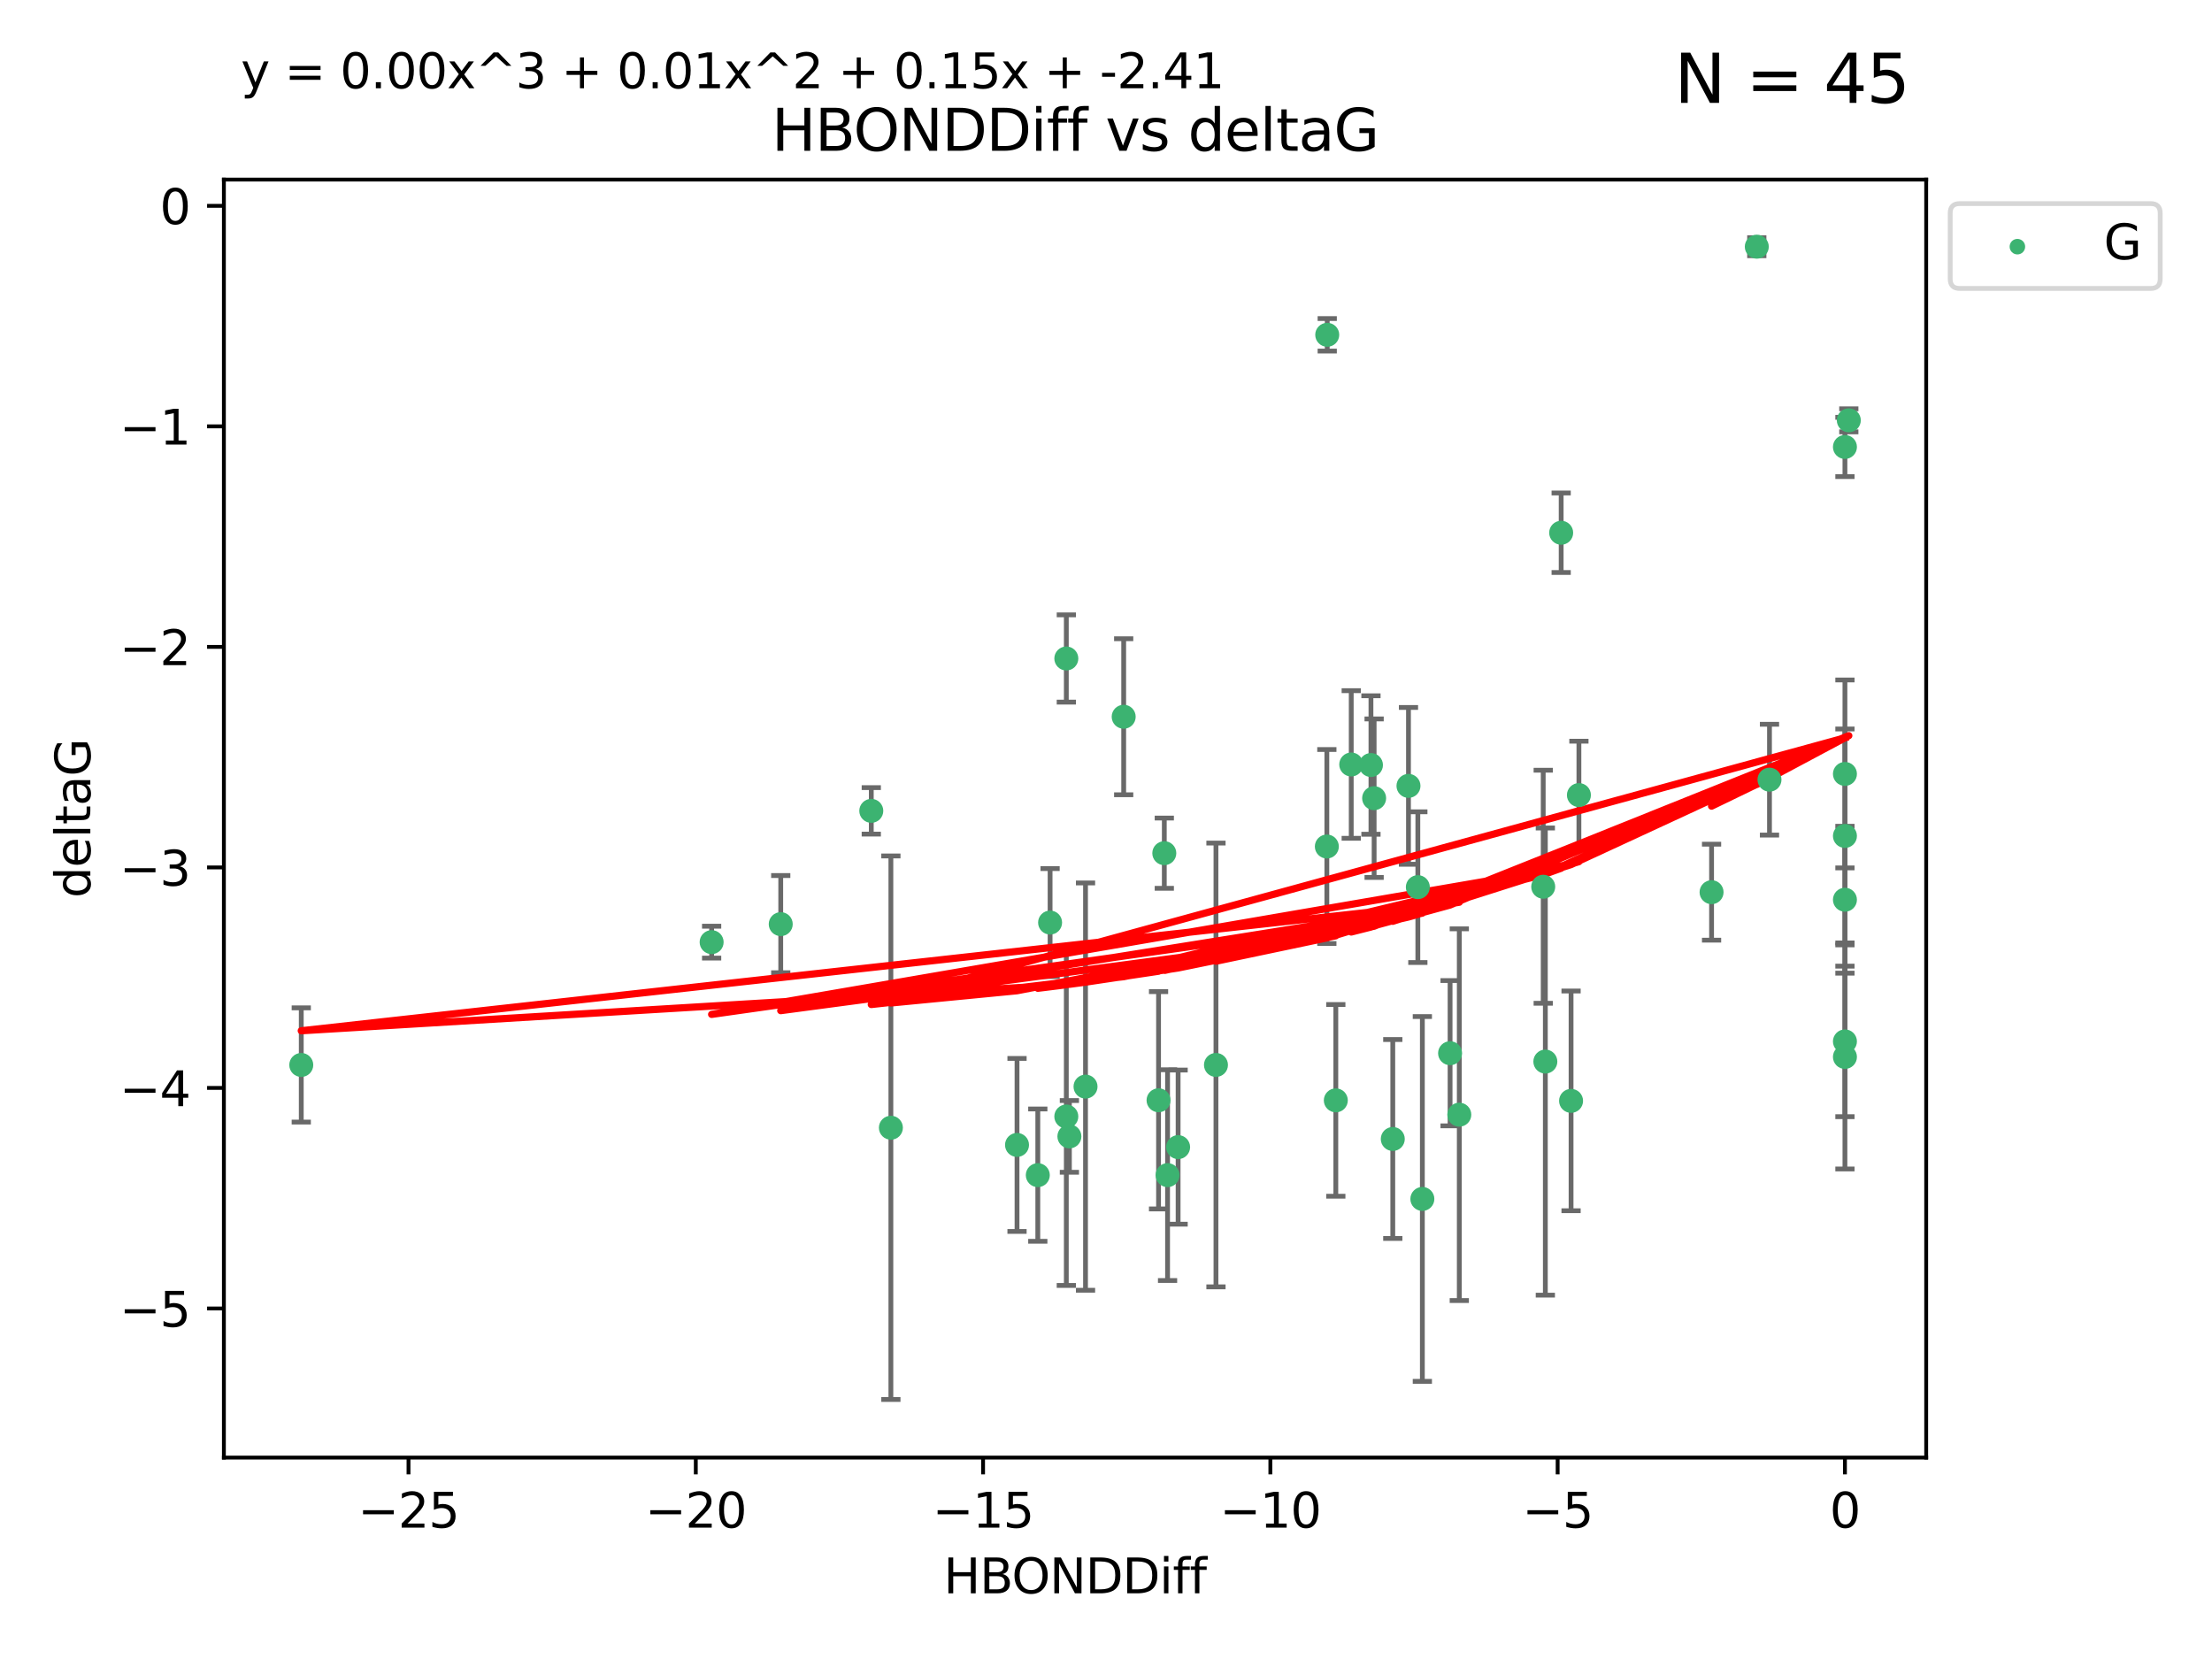 <?xml version="1.0" encoding="utf-8" standalone="no"?>
<!DOCTYPE svg PUBLIC "-//W3C//DTD SVG 1.1//EN"
  "http://www.w3.org/Graphics/SVG/1.1/DTD/svg11.dtd">
<svg xmlns:xlink="http://www.w3.org/1999/xlink" width="460.8pt" height="345.6pt" viewBox="0 0 460.8 345.6" xmlns="http://www.w3.org/2000/svg" version="1.1">
 <defs>
  <style type="text/css">*{stroke-linejoin: round; stroke-linecap: butt}</style>
 </defs>
 <g id="figure_1">
  <g id="patch_1">
   <path d="M 0 345.6 
L 460.8 345.6 
L 460.8 0 
L 0 0 
z
" style="fill: #ffffff"/>
  </g>
  <g id="axes_1">
   <g id="patch_2">
    <path d="M 46.64 303.64 
L 401.26 303.64 
L 401.26 37.411 
L 46.64 37.411 
z
" style="fill: #ffffff"/>
   </g>
   <g id="PathCollection_1">
    <defs>
     <path id="m7df291cf09" d="M 0 1.118 
C 0.297 1.118 0.581 1 0.791 0.791 
C 1 0.581 1.118 0.297 1.118 0 
C 1.118 -0.297 1 -0.581 0.791 -0.791 
C 0.581 -1 0.297 -1.118 0 -1.118 
C -0.297 -1.118 -0.581 -1 -0.791 -0.791 
C -1 -0.581 -1.118 -0.297 -1.118 0 
C -1.118 0.297 -1 0.581 -0.791 0.791 
C -0.581 1 -0.297 1.118 0 1.118 
z
" style="stroke: #3cb371"/>
    </defs>
    <g clip-path="url(#p5f77989c1a)">
     <use xlink:href="#m7df291cf09" x="243.225" y="244.801" style="fill: #3cb371; stroke: #3cb371"/>
     <use xlink:href="#m7df291cf09" x="296.302" y="249.76" style="fill: #3cb371; stroke: #3cb371"/>
     <use xlink:href="#m7df291cf09" x="211.864" y="238.51" style="fill: #3cb371; stroke: #3cb371"/>
     <use xlink:href="#m7df291cf09" x="185.588" y="234.926" style="fill: #3cb371; stroke: #3cb371"/>
     <use xlink:href="#m7df291cf09" x="241.348" y="229.207" style="fill: #3cb371; stroke: #3cb371"/>
     <use xlink:href="#m7df291cf09" x="226.135" y="226.36" style="fill: #3cb371; stroke: #3cb371"/>
     <use xlink:href="#m7df291cf09" x="222.774" y="236.736" style="fill: #3cb371; stroke: #3cb371"/>
     <use xlink:href="#m7df291cf09" x="245.422" y="238.966" style="fill: #3cb371; stroke: #3cb371"/>
     <use xlink:href="#m7df291cf09" x="278.275" y="229.226" style="fill: #3cb371; stroke: #3cb371"/>
     <use xlink:href="#m7df291cf09" x="216.193" y="244.803" style="fill: #3cb371; stroke: #3cb371"/>
     <use xlink:href="#m7df291cf09" x="218.753" y="192.187" style="fill: #3cb371; stroke: #3cb371"/>
     <use xlink:href="#m7df291cf09" x="222.132" y="232.587" style="fill: #3cb371; stroke: #3cb371"/>
     <use xlink:href="#m7df291cf09" x="276.487" y="69.746" style="fill: #3cb371; stroke: #3cb371"/>
     <use xlink:href="#m7df291cf09" x="162.642" y="192.513" style="fill: #3cb371; stroke: #3cb371"/>
     <use xlink:href="#m7df291cf09" x="303.998" y="232.207" style="fill: #3cb371; stroke: #3cb371"/>
     <use xlink:href="#m7df291cf09" x="62.759" y="221.85" style="fill: #3cb371; stroke: #3cb371"/>
     <use xlink:href="#m7df291cf09" x="222.134" y="137.174" style="fill: #3cb371; stroke: #3cb371"/>
     <use xlink:href="#m7df291cf09" x="328.917" y="165.628" style="fill: #3cb371; stroke: #3cb371"/>
     <use xlink:href="#m7df291cf09" x="276.406" y="176.344" style="fill: #3cb371; stroke: #3cb371"/>
     <use xlink:href="#m7df291cf09" x="253.308" y="221.848" style="fill: #3cb371; stroke: #3cb371"/>
     <use xlink:href="#m7df291cf09" x="293.412" y="163.712" style="fill: #3cb371; stroke: #3cb371"/>
     <use xlink:href="#m7df291cf09" x="295.363" y="184.81" style="fill: #3cb371; stroke: #3cb371"/>
     <use xlink:href="#m7df291cf09" x="148.246" y="196.265" style="fill: #3cb371; stroke: #3cb371"/>
     <use xlink:href="#m7df291cf09" x="325.22" y="110.983" style="fill: #3cb371; stroke: #3cb371"/>
     <use xlink:href="#m7df291cf09" x="321.923" y="221.145" style="fill: #3cb371; stroke: #3cb371"/>
     <use xlink:href="#m7df291cf09" x="242.546" y="177.733" style="fill: #3cb371; stroke: #3cb371"/>
     <use xlink:href="#m7df291cf09" x="321.481" y="184.723" style="fill: #3cb371; stroke: #3cb371"/>
     <use xlink:href="#m7df291cf09" x="384.333" y="187.429" style="fill: #3cb371; stroke: #3cb371"/>
     <use xlink:href="#m7df291cf09" x="302.079" y="219.405" style="fill: #3cb371; stroke: #3cb371"/>
     <use xlink:href="#m7df291cf09" x="281.487" y="159.258" style="fill: #3cb371; stroke: #3cb371"/>
     <use xlink:href="#m7df291cf09" x="285.595" y="159.368" style="fill: #3cb371; stroke: #3cb371"/>
     <use xlink:href="#m7df291cf09" x="384.333" y="174.144" style="fill: #3cb371; stroke: #3cb371"/>
     <use xlink:href="#m7df291cf09" x="356.551" y="185.859" style="fill: #3cb371; stroke: #3cb371"/>
     <use xlink:href="#m7df291cf09" x="368.617" y="162.417" style="fill: #3cb371; stroke: #3cb371"/>
     <use xlink:href="#m7df291cf09" x="384.333" y="220.179" style="fill: #3cb371; stroke: #3cb371"/>
     <use xlink:href="#m7df291cf09" x="290.142" y="237.271" style="fill: #3cb371; stroke: #3cb371"/>
     <use xlink:href="#m7df291cf09" x="327.282" y="229.332" style="fill: #3cb371; stroke: #3cb371"/>
     <use xlink:href="#m7df291cf09" x="384.333" y="161.225" style="fill: #3cb371; stroke: #3cb371"/>
     <use xlink:href="#m7df291cf09" x="384.333" y="93.109" style="fill: #3cb371; stroke: #3cb371"/>
     <use xlink:href="#m7df291cf09" x="365.972" y="51.392" style="fill: #3cb371; stroke: #3cb371"/>
     <use xlink:href="#m7df291cf09" x="385.141" y="87.559" style="fill: #3cb371; stroke: #3cb371"/>
     <use xlink:href="#m7df291cf09" x="286.257" y="166.276" style="fill: #3cb371; stroke: #3cb371"/>
     <use xlink:href="#m7df291cf09" x="234.084" y="149.313" style="fill: #3cb371; stroke: #3cb371"/>
     <use xlink:href="#m7df291cf09" x="181.505" y="168.916" style="fill: #3cb371; stroke: #3cb371"/>
     <use xlink:href="#m7df291cf09" x="384.333" y="216.946" style="fill: #3cb371; stroke: #3cb371"/>
    </g>
   </g>
   <g id="matplotlib.axis_1">
    <g id="xtick_1">
     <g id="line2d_1">
      <defs>
       <path id="m9771b6d429" d="M 0 0 
L 0 3.5 
" style="stroke: #000000; stroke-width: 0.8"/>
      </defs>
      <g>
       <use xlink:href="#m9771b6d429" x="85.099" y="303.64" style="stroke: #000000; stroke-width: 0.8"/>
      </g>
     </g>
     <g id="text_1">
      <!-- −25 -->
      <g transform="translate(74.546 318.238)scale(0.1 -0.1)">
       <defs>
        <path id="DejaVuSans-2212" d="M 678 2272 
L 4684 2272 
L 4684 1741 
L 678 1741 
L 678 2272 
z
" transform="scale(0.016)"/>
        <path id="DejaVuSans-32" d="M 1228 531 
L 3431 531 
L 3431 0 
L 469 0 
L 469 531 
Q 828 903 1448 1529 
Q 2069 2156 2228 2338 
Q 2531 2678 2651 2914 
Q 2772 3150 2772 3378 
Q 2772 3750 2511 3984 
Q 2250 4219 1831 4219 
Q 1534 4219 1204 4116 
Q 875 4013 500 3803 
L 500 4441 
Q 881 4594 1212 4672 
Q 1544 4750 1819 4750 
Q 2544 4750 2975 4387 
Q 3406 4025 3406 3419 
Q 3406 3131 3298 2873 
Q 3191 2616 2906 2266 
Q 2828 2175 2409 1742 
Q 1991 1309 1228 531 
z
" transform="scale(0.016)"/>
        <path id="DejaVuSans-35" d="M 691 4666 
L 3169 4666 
L 3169 4134 
L 1269 4134 
L 1269 2991 
Q 1406 3038 1543 3061 
Q 1681 3084 1819 3084 
Q 2600 3084 3056 2656 
Q 3513 2228 3513 1497 
Q 3513 744 3044 326 
Q 2575 -91 1722 -91 
Q 1428 -91 1123 -41 
Q 819 9 494 109 
L 494 744 
Q 775 591 1075 516 
Q 1375 441 1709 441 
Q 2250 441 2565 725 
Q 2881 1009 2881 1497 
Q 2881 1984 2565 2268 
Q 2250 2553 1709 2553 
Q 1456 2553 1204 2497 
Q 953 2441 691 2322 
L 691 4666 
z
" transform="scale(0.016)"/>
       </defs>
       <use xlink:href="#DejaVuSans-2212"/>
       <use xlink:href="#DejaVuSans-32" x="83.789"/>
       <use xlink:href="#DejaVuSans-35" x="147.412"/>
      </g>
     </g>
    </g>
    <g id="xtick_2">
     <g id="line2d_2">
      <g>
       <use xlink:href="#m9771b6d429" x="144.946" y="303.64" style="stroke: #000000; stroke-width: 0.8"/>
      </g>
     </g>
     <g id="text_2">
      <!-- −20 -->
      <g transform="translate(134.393 318.238)scale(0.1 -0.1)">
       <defs>
        <path id="DejaVuSans-30" d="M 2034 4250 
Q 1547 4250 1301 3770 
Q 1056 3291 1056 2328 
Q 1056 1369 1301 889 
Q 1547 409 2034 409 
Q 2525 409 2770 889 
Q 3016 1369 3016 2328 
Q 3016 3291 2770 3770 
Q 2525 4250 2034 4250 
z
M 2034 4750 
Q 2819 4750 3233 4129 
Q 3647 3509 3647 2328 
Q 3647 1150 3233 529 
Q 2819 -91 2034 -91 
Q 1250 -91 836 529 
Q 422 1150 422 2328 
Q 422 3509 836 4129 
Q 1250 4750 2034 4750 
z
" transform="scale(0.016)"/>
       </defs>
       <use xlink:href="#DejaVuSans-2212"/>
       <use xlink:href="#DejaVuSans-32" x="83.789"/>
       <use xlink:href="#DejaVuSans-30" x="147.412"/>
      </g>
     </g>
    </g>
    <g id="xtick_3">
     <g id="line2d_3">
      <g>
       <use xlink:href="#m9771b6d429" x="204.792" y="303.64" style="stroke: #000000; stroke-width: 0.8"/>
      </g>
     </g>
     <g id="text_3">
      <!-- −15 -->
      <g transform="translate(194.24 318.238)scale(0.1 -0.1)">
       <defs>
        <path id="DejaVuSans-31" d="M 794 531 
L 1825 531 
L 1825 4091 
L 703 3866 
L 703 4441 
L 1819 4666 
L 2450 4666 
L 2450 531 
L 3481 531 
L 3481 0 
L 794 0 
L 794 531 
z
" transform="scale(0.016)"/>
       </defs>
       <use xlink:href="#DejaVuSans-2212"/>
       <use xlink:href="#DejaVuSans-31" x="83.789"/>
       <use xlink:href="#DejaVuSans-35" x="147.412"/>
      </g>
     </g>
    </g>
    <g id="xtick_4">
     <g id="line2d_4">
      <g>
       <use xlink:href="#m9771b6d429" x="264.639" y="303.64" style="stroke: #000000; stroke-width: 0.8"/>
      </g>
     </g>
     <g id="text_4">
      <!-- −10 -->
      <g transform="translate(254.087 318.238)scale(0.1 -0.1)">
       <use xlink:href="#DejaVuSans-2212"/>
       <use xlink:href="#DejaVuSans-31" x="83.789"/>
       <use xlink:href="#DejaVuSans-30" x="147.412"/>
      </g>
     </g>
    </g>
    <g id="xtick_5">
     <g id="line2d_5">
      <g>
       <use xlink:href="#m9771b6d429" x="324.486" y="303.64" style="stroke: #000000; stroke-width: 0.8"/>
      </g>
     </g>
     <g id="text_5">
      <!-- −5 -->
      <g transform="translate(317.115 318.238)scale(0.1 -0.1)">
       <use xlink:href="#DejaVuSans-2212"/>
       <use xlink:href="#DejaVuSans-35" x="83.789"/>
      </g>
     </g>
    </g>
    <g id="xtick_6">
     <g id="line2d_6">
      <g>
       <use xlink:href="#m9771b6d429" x="384.333" y="303.64" style="stroke: #000000; stroke-width: 0.8"/>
      </g>
     </g>
     <g id="text_6">
      <!-- 0 -->
      <g transform="translate(381.152 318.238)scale(0.1 -0.1)">
       <use xlink:href="#DejaVuSans-30"/>
      </g>
     </g>
    </g>
    <g id="text_7">
     <!-- HBONDDiff -->
     <g transform="translate(196.561 331.917)scale(0.1 -0.1)">
      <defs>
       <path id="DejaVuSans-48" d="M 628 4666 
L 1259 4666 
L 1259 2753 
L 3553 2753 
L 3553 4666 
L 4184 4666 
L 4184 0 
L 3553 0 
L 3553 2222 
L 1259 2222 
L 1259 0 
L 628 0 
L 628 4666 
z
" transform="scale(0.016)"/>
       <path id="DejaVuSans-42" d="M 1259 2228 
L 1259 519 
L 2272 519 
Q 2781 519 3026 730 
Q 3272 941 3272 1375 
Q 3272 1813 3026 2020 
Q 2781 2228 2272 2228 
L 1259 2228 
z
M 1259 4147 
L 1259 2741 
L 2194 2741 
Q 2656 2741 2882 2914 
Q 3109 3088 3109 3444 
Q 3109 3797 2882 3972 
Q 2656 4147 2194 4147 
L 1259 4147 
z
M 628 4666 
L 2241 4666 
Q 2963 4666 3353 4366 
Q 3744 4066 3744 3513 
Q 3744 3084 3544 2831 
Q 3344 2578 2956 2516 
Q 3422 2416 3680 2098 
Q 3938 1781 3938 1306 
Q 3938 681 3513 340 
Q 3088 0 2303 0 
L 628 0 
L 628 4666 
z
" transform="scale(0.016)"/>
       <path id="DejaVuSans-4f" d="M 2522 4238 
Q 1834 4238 1429 3725 
Q 1025 3213 1025 2328 
Q 1025 1447 1429 934 
Q 1834 422 2522 422 
Q 3209 422 3611 934 
Q 4013 1447 4013 2328 
Q 4013 3213 3611 3725 
Q 3209 4238 2522 4238 
z
M 2522 4750 
Q 3503 4750 4090 4092 
Q 4678 3434 4678 2328 
Q 4678 1225 4090 567 
Q 3503 -91 2522 -91 
Q 1538 -91 948 565 
Q 359 1222 359 2328 
Q 359 3434 948 4092 
Q 1538 4750 2522 4750 
z
" transform="scale(0.016)"/>
       <path id="DejaVuSans-4e" d="M 628 4666 
L 1478 4666 
L 3547 763 
L 3547 4666 
L 4159 4666 
L 4159 0 
L 3309 0 
L 1241 3903 
L 1241 0 
L 628 0 
L 628 4666 
z
" transform="scale(0.016)"/>
       <path id="DejaVuSans-44" d="M 1259 4147 
L 1259 519 
L 2022 519 
Q 2988 519 3436 956 
Q 3884 1394 3884 2338 
Q 3884 3275 3436 3711 
Q 2988 4147 2022 4147 
L 1259 4147 
z
M 628 4666 
L 1925 4666 
Q 3281 4666 3915 4102 
Q 4550 3538 4550 2338 
Q 4550 1131 3912 565 
Q 3275 0 1925 0 
L 628 0 
L 628 4666 
z
" transform="scale(0.016)"/>
       <path id="DejaVuSans-69" d="M 603 3500 
L 1178 3500 
L 1178 0 
L 603 0 
L 603 3500 
z
M 603 4863 
L 1178 4863 
L 1178 4134 
L 603 4134 
L 603 4863 
z
" transform="scale(0.016)"/>
       <path id="DejaVuSans-66" d="M 2375 4863 
L 2375 4384 
L 1825 4384 
Q 1516 4384 1395 4259 
Q 1275 4134 1275 3809 
L 1275 3500 
L 2222 3500 
L 2222 3053 
L 1275 3053 
L 1275 0 
L 697 0 
L 697 3053 
L 147 3053 
L 147 3500 
L 697 3500 
L 697 3744 
Q 697 4328 969 4595 
Q 1241 4863 1831 4863 
L 2375 4863 
z
" transform="scale(0.016)"/>
      </defs>
      <use xlink:href="#DejaVuSans-48"/>
      <use xlink:href="#DejaVuSans-42" x="75.195"/>
      <use xlink:href="#DejaVuSans-4f" x="142.049"/>
      <use xlink:href="#DejaVuSans-4e" x="220.76"/>
      <use xlink:href="#DejaVuSans-44" x="295.564"/>
      <use xlink:href="#DejaVuSans-44" x="372.566"/>
      <use xlink:href="#DejaVuSans-69" x="449.568"/>
      <use xlink:href="#DejaVuSans-66" x="477.352"/>
      <use xlink:href="#DejaVuSans-66" x="512.557"/>
     </g>
    </g>
   </g>
   <g id="matplotlib.axis_2">
    <g id="ytick_1">
     <g id="line2d_7">
      <defs>
       <path id="m006d8a7503" d="M 0 0 
L -3.5 0 
" style="stroke: #000000; stroke-width: 0.8"/>
      </defs>
      <g>
       <use xlink:href="#m006d8a7503" x="46.64" y="272.58" style="stroke: #000000; stroke-width: 0.8"/>
      </g>
     </g>
     <g id="text_8">
      <!-- −5 -->
      <g transform="translate(24.898 276.379)scale(0.1 -0.1)">
       <use xlink:href="#DejaVuSans-2212"/>
       <use xlink:href="#DejaVuSans-35" x="83.789"/>
      </g>
     </g>
    </g>
    <g id="ytick_2">
     <g id="line2d_8">
      <g>
       <use xlink:href="#m006d8a7503" x="46.64" y="226.639" style="stroke: #000000; stroke-width: 0.8"/>
      </g>
     </g>
     <g id="text_9">
      <!-- −4 -->
      <g transform="translate(24.898 230.438)scale(0.1 -0.1)">
       <defs>
        <path id="DejaVuSans-34" d="M 2419 4116 
L 825 1625 
L 2419 1625 
L 2419 4116 
z
M 2253 4666 
L 3047 4666 
L 3047 1625 
L 3713 1625 
L 3713 1100 
L 3047 1100 
L 3047 0 
L 2419 0 
L 2419 1100 
L 313 1100 
L 313 1709 
L 2253 4666 
z
" transform="scale(0.016)"/>
       </defs>
       <use xlink:href="#DejaVuSans-2212"/>
       <use xlink:href="#DejaVuSans-34" x="83.789"/>
      </g>
     </g>
    </g>
    <g id="ytick_3">
     <g id="line2d_9">
      <g>
       <use xlink:href="#m006d8a7503" x="46.64" y="180.698" style="stroke: #000000; stroke-width: 0.8"/>
      </g>
     </g>
     <g id="text_10">
      <!-- −3 -->
      <g transform="translate(24.898 184.498)scale(0.1 -0.1)">
       <defs>
        <path id="DejaVuSans-33" d="M 2597 2516 
Q 3050 2419 3304 2112 
Q 3559 1806 3559 1356 
Q 3559 666 3084 287 
Q 2609 -91 1734 -91 
Q 1441 -91 1130 -33 
Q 819 25 488 141 
L 488 750 
Q 750 597 1062 519 
Q 1375 441 1716 441 
Q 2309 441 2620 675 
Q 2931 909 2931 1356 
Q 2931 1769 2642 2001 
Q 2353 2234 1838 2234 
L 1294 2234 
L 1294 2753 
L 1863 2753 
Q 2328 2753 2575 2939 
Q 2822 3125 2822 3475 
Q 2822 3834 2567 4026 
Q 2313 4219 1838 4219 
Q 1578 4219 1281 4162 
Q 984 4106 628 3988 
L 628 4550 
Q 988 4650 1302 4700 
Q 1616 4750 1894 4750 
Q 2613 4750 3031 4423 
Q 3450 4097 3450 3541 
Q 3450 3153 3228 2886 
Q 3006 2619 2597 2516 
z
" transform="scale(0.016)"/>
       </defs>
       <use xlink:href="#DejaVuSans-2212"/>
       <use xlink:href="#DejaVuSans-33" x="83.789"/>
      </g>
     </g>
    </g>
    <g id="ytick_4">
     <g id="line2d_10">
      <g>
       <use xlink:href="#m006d8a7503" x="46.64" y="134.758" style="stroke: #000000; stroke-width: 0.8"/>
      </g>
     </g>
     <g id="text_11">
      <!-- −2 -->
      <g transform="translate(24.898 138.557)scale(0.1 -0.1)">
       <use xlink:href="#DejaVuSans-2212"/>
       <use xlink:href="#DejaVuSans-32" x="83.789"/>
      </g>
     </g>
    </g>
    <g id="ytick_5">
     <g id="line2d_11">
      <g>
       <use xlink:href="#m006d8a7503" x="46.64" y="88.817" style="stroke: #000000; stroke-width: 0.8"/>
      </g>
     </g>
     <g id="text_12">
      <!-- −1 -->
      <g transform="translate(24.898 92.616)scale(0.1 -0.1)">
       <use xlink:href="#DejaVuSans-2212"/>
       <use xlink:href="#DejaVuSans-31" x="83.789"/>
      </g>
     </g>
    </g>
    <g id="ytick_6">
     <g id="line2d_12">
      <g>
       <use xlink:href="#m006d8a7503" x="46.64" y="42.876" style="stroke: #000000; stroke-width: 0.8"/>
      </g>
     </g>
     <g id="text_13">
      <!-- 0 -->
      <g transform="translate(33.278 46.676)scale(0.1 -0.1)">
       <use xlink:href="#DejaVuSans-30"/>
      </g>
     </g>
    </g>
    <g id="text_14">
     <!-- deltaG -->
     <g transform="translate(18.818 187.064)rotate(-90)scale(0.1 -0.1)">
      <defs>
       <path id="DejaVuSans-64" d="M 2906 2969 
L 2906 4863 
L 3481 4863 
L 3481 0 
L 2906 0 
L 2906 525 
Q 2725 213 2448 61 
Q 2172 -91 1784 -91 
Q 1150 -91 751 415 
Q 353 922 353 1747 
Q 353 2572 751 3078 
Q 1150 3584 1784 3584 
Q 2172 3584 2448 3432 
Q 2725 3281 2906 2969 
z
M 947 1747 
Q 947 1113 1208 752 
Q 1469 391 1925 391 
Q 2381 391 2643 752 
Q 2906 1113 2906 1747 
Q 2906 2381 2643 2742 
Q 2381 3103 1925 3103 
Q 1469 3103 1208 2742 
Q 947 2381 947 1747 
z
" transform="scale(0.016)"/>
       <path id="DejaVuSans-65" d="M 3597 1894 
L 3597 1613 
L 953 1613 
Q 991 1019 1311 708 
Q 1631 397 2203 397 
Q 2534 397 2845 478 
Q 3156 559 3463 722 
L 3463 178 
Q 3153 47 2828 -22 
Q 2503 -91 2169 -91 
Q 1331 -91 842 396 
Q 353 884 353 1716 
Q 353 2575 817 3079 
Q 1281 3584 2069 3584 
Q 2775 3584 3186 3129 
Q 3597 2675 3597 1894 
z
M 3022 2063 
Q 3016 2534 2758 2815 
Q 2500 3097 2075 3097 
Q 1594 3097 1305 2825 
Q 1016 2553 972 2059 
L 3022 2063 
z
" transform="scale(0.016)"/>
       <path id="DejaVuSans-6c" d="M 603 4863 
L 1178 4863 
L 1178 0 
L 603 0 
L 603 4863 
z
" transform="scale(0.016)"/>
       <path id="DejaVuSans-74" d="M 1172 4494 
L 1172 3500 
L 2356 3500 
L 2356 3053 
L 1172 3053 
L 1172 1153 
Q 1172 725 1289 603 
Q 1406 481 1766 481 
L 2356 481 
L 2356 0 
L 1766 0 
Q 1100 0 847 248 
Q 594 497 594 1153 
L 594 3053 
L 172 3053 
L 172 3500 
L 594 3500 
L 594 4494 
L 1172 4494 
z
" transform="scale(0.016)"/>
       <path id="DejaVuSans-61" d="M 2194 1759 
Q 1497 1759 1228 1600 
Q 959 1441 959 1056 
Q 959 750 1161 570 
Q 1363 391 1709 391 
Q 2188 391 2477 730 
Q 2766 1069 2766 1631 
L 2766 1759 
L 2194 1759 
z
M 3341 1997 
L 3341 0 
L 2766 0 
L 2766 531 
Q 2569 213 2275 61 
Q 1981 -91 1556 -91 
Q 1019 -91 701 211 
Q 384 513 384 1019 
Q 384 1609 779 1909 
Q 1175 2209 1959 2209 
L 2766 2209 
L 2766 2266 
Q 2766 2663 2505 2880 
Q 2244 3097 1772 3097 
Q 1472 3097 1187 3025 
Q 903 2953 641 2809 
L 641 3341 
Q 956 3463 1253 3523 
Q 1550 3584 1831 3584 
Q 2591 3584 2966 3190 
Q 3341 2797 3341 1997 
z
" transform="scale(0.016)"/>
       <path id="DejaVuSans-47" d="M 3809 666 
L 3809 1919 
L 2778 1919 
L 2778 2438 
L 4434 2438 
L 4434 434 
Q 4069 175 3628 42 
Q 3188 -91 2688 -91 
Q 1594 -91 976 548 
Q 359 1188 359 2328 
Q 359 3472 976 4111 
Q 1594 4750 2688 4750 
Q 3144 4750 3555 4637 
Q 3966 4525 4313 4306 
L 4313 3634 
Q 3963 3931 3569 4081 
Q 3175 4231 2741 4231 
Q 1884 4231 1454 3753 
Q 1025 3275 1025 2328 
Q 1025 1384 1454 906 
Q 1884 428 2741 428 
Q 3075 428 3337 486 
Q 3600 544 3809 666 
z
" transform="scale(0.016)"/>
      </defs>
      <use xlink:href="#DejaVuSans-64"/>
      <use xlink:href="#DejaVuSans-65" x="63.477"/>
      <use xlink:href="#DejaVuSans-6c" x="125"/>
      <use xlink:href="#DejaVuSans-74" x="152.783"/>
      <use xlink:href="#DejaVuSans-61" x="191.992"/>
      <use xlink:href="#DejaVuSans-47" x="253.271"/>
     </g>
    </g>
   </g>
   <g id="LineCollection_1">
    <path d="M 243.225 266.756 
L 243.225 222.846 
" clip-path="url(#p5f77989c1a)" style="fill: none; stroke: #696969"/>
    <path d="M 296.302 287.759 
L 296.302 211.762 
" clip-path="url(#p5f77989c1a)" style="fill: none; stroke: #696969"/>
    <path d="M 211.864 256.53 
L 211.864 220.491 
" clip-path="url(#p5f77989c1a)" style="fill: none; stroke: #696969"/>
    <path d="M 185.588 291.539 
L 185.588 178.313 
" clip-path="url(#p5f77989c1a)" style="fill: none; stroke: #696969"/>
    <path d="M 241.348 251.842 
L 241.348 206.572 
" clip-path="url(#p5f77989c1a)" style="fill: none; stroke: #696969"/>
    <path d="M 226.135 268.784 
L 226.135 183.936 
" clip-path="url(#p5f77989c1a)" style="fill: none; stroke: #696969"/>
    <path d="M 222.774 244.208 
L 222.774 229.264 
" clip-path="url(#p5f77989c1a)" style="fill: none; stroke: #696969"/>
    <path d="M 245.422 255.018 
L 245.422 222.914 
" clip-path="url(#p5f77989c1a)" style="fill: none; stroke: #696969"/>
    <path d="M 278.275 249.192 
L 278.275 209.26 
" clip-path="url(#p5f77989c1a)" style="fill: none; stroke: #696969"/>
    <path d="M 216.193 258.582 
L 216.193 231.024 
" clip-path="url(#p5f77989c1a)" style="fill: none; stroke: #696969"/>
    <path d="M 218.753 203.432 
L 218.753 180.942 
" clip-path="url(#p5f77989c1a)" style="fill: none; stroke: #696969"/>
    <path d="M 222.132 267.782 
L 222.132 197.392 
" clip-path="url(#p5f77989c1a)" style="fill: none; stroke: #696969"/>
    <path d="M 276.487 73.128 
L 276.487 66.364 
" clip-path="url(#p5f77989c1a)" style="fill: none; stroke: #696969"/>
    <path d="M 162.642 202.633 
L 162.642 182.392 
" clip-path="url(#p5f77989c1a)" style="fill: none; stroke: #696969"/>
    <path d="M 303.998 270.925 
L 303.998 193.49 
" clip-path="url(#p5f77989c1a)" style="fill: none; stroke: #696969"/>
    <path d="M 62.759 233.748 
L 62.759 209.952 
" clip-path="url(#p5f77989c1a)" style="fill: none; stroke: #696969"/>
    <path d="M 222.134 146.264 
L 222.134 128.083 
" clip-path="url(#p5f77989c1a)" style="fill: none; stroke: #696969"/>
    <path d="M 328.917 176.852 
L 328.917 154.404 
" clip-path="url(#p5f77989c1a)" style="fill: none; stroke: #696969"/>
    <path d="M 276.406 196.549 
L 276.406 156.139 
" clip-path="url(#p5f77989c1a)" style="fill: none; stroke: #696969"/>
    <path d="M 253.308 268.073 
L 253.308 175.623 
" clip-path="url(#p5f77989c1a)" style="fill: none; stroke: #696969"/>
    <path d="M 293.412 180.044 
L 293.412 147.38 
" clip-path="url(#p5f77989c1a)" style="fill: none; stroke: #696969"/>
    <path d="M 295.363 200.508 
L 295.363 169.113 
" clip-path="url(#p5f77989c1a)" style="fill: none; stroke: #696969"/>
    <path d="M 148.246 199.585 
L 148.246 192.945 
" clip-path="url(#p5f77989c1a)" style="fill: none; stroke: #696969"/>
    <path d="M 325.22 119.265 
L 325.22 102.7 
" clip-path="url(#p5f77989c1a)" style="fill: none; stroke: #696969"/>
    <path d="M 321.923 269.803 
L 321.923 172.488 
" clip-path="url(#p5f77989c1a)" style="fill: none; stroke: #696969"/>
    <path d="M 242.546 185.048 
L 242.546 170.419 
" clip-path="url(#p5f77989c1a)" style="fill: none; stroke: #696969"/>
    <path d="M 321.481 209 
L 321.481 160.447 
" clip-path="url(#p5f77989c1a)" style="fill: none; stroke: #696969"/>
    <path d="M 384.333 202.728 
L 384.333 172.13 
" clip-path="url(#p5f77989c1a)" style="fill: none; stroke: #696969"/>
    <path d="M 302.079 234.537 
L 302.079 204.273 
" clip-path="url(#p5f77989c1a)" style="fill: none; stroke: #696969"/>
    <path d="M 281.487 174.634 
L 281.487 143.881 
" clip-path="url(#p5f77989c1a)" style="fill: none; stroke: #696969"/>
    <path d="M 285.595 173.789 
L 285.595 144.947 
" clip-path="url(#p5f77989c1a)" style="fill: none; stroke: #696969"/>
    <path d="M 384.333 196.426 
L 384.333 151.862 
" clip-path="url(#p5f77989c1a)" style="fill: none; stroke: #696969"/>
    <path d="M 356.551 195.856 
L 356.551 175.863 
" clip-path="url(#p5f77989c1a)" style="fill: none; stroke: #696969"/>
    <path d="M 368.617 173.959 
L 368.617 150.875 
" clip-path="url(#p5f77989c1a)" style="fill: none; stroke: #696969"/>
    <path d="M 384.333 243.521 
L 384.333 196.837 
" clip-path="url(#p5f77989c1a)" style="fill: none; stroke: #696969"/>
    <path d="M 290.142 257.991 
L 290.142 216.551 
" clip-path="url(#p5f77989c1a)" style="fill: none; stroke: #696969"/>
    <path d="M 327.282 252.215 
L 327.282 206.448 
" clip-path="url(#p5f77989c1a)" style="fill: none; stroke: #696969"/>
    <path d="M 384.333 180.799 
L 384.333 141.651 
" clip-path="url(#p5f77989c1a)" style="fill: none; stroke: #696969"/>
    <path d="M 384.333 99.282 
L 384.333 86.936 
" clip-path="url(#p5f77989c1a)" style="fill: none; stroke: #696969"/>
    <path d="M 365.972 53.271 
L 365.972 49.513 
" clip-path="url(#p5f77989c1a)" style="fill: none; stroke: #696969"/>
    <path d="M 385.141 89.96 
L 385.141 85.158 
" clip-path="url(#p5f77989c1a)" style="fill: none; stroke: #696969"/>
    <path d="M 286.257 182.785 
L 286.257 149.766 
" clip-path="url(#p5f77989c1a)" style="fill: none; stroke: #696969"/>
    <path d="M 234.084 165.563 
L 234.084 133.062 
" clip-path="url(#p5f77989c1a)" style="fill: none; stroke: #696969"/>
    <path d="M 181.505 173.755 
L 181.505 164.078 
" clip-path="url(#p5f77989c1a)" style="fill: none; stroke: #696969"/>
    <path d="M 384.333 232.625 
L 384.333 201.266 
" clip-path="url(#p5f77989c1a)" style="fill: none; stroke: #696969"/>
   </g>
   <g id="line2d_13">
    <defs>
     <path id="mc94f5435fd" d="M 2 0 
L -2 -0 
" style="stroke: #696969"/>
    </defs>
    <g clip-path="url(#p5f77989c1a)">
     <use xlink:href="#mc94f5435fd" x="243.225" y="266.756" style="fill: #696969; stroke: #696969"/>
     <use xlink:href="#mc94f5435fd" x="296.302" y="287.759" style="fill: #696969; stroke: #696969"/>
     <use xlink:href="#mc94f5435fd" x="211.864" y="256.53" style="fill: #696969; stroke: #696969"/>
     <use xlink:href="#mc94f5435fd" x="185.588" y="291.539" style="fill: #696969; stroke: #696969"/>
     <use xlink:href="#mc94f5435fd" x="241.348" y="251.842" style="fill: #696969; stroke: #696969"/>
     <use xlink:href="#mc94f5435fd" x="226.135" y="268.784" style="fill: #696969; stroke: #696969"/>
     <use xlink:href="#mc94f5435fd" x="222.774" y="244.208" style="fill: #696969; stroke: #696969"/>
     <use xlink:href="#mc94f5435fd" x="245.422" y="255.018" style="fill: #696969; stroke: #696969"/>
     <use xlink:href="#mc94f5435fd" x="278.275" y="249.192" style="fill: #696969; stroke: #696969"/>
     <use xlink:href="#mc94f5435fd" x="216.193" y="258.582" style="fill: #696969; stroke: #696969"/>
     <use xlink:href="#mc94f5435fd" x="218.753" y="203.432" style="fill: #696969; stroke: #696969"/>
     <use xlink:href="#mc94f5435fd" x="222.132" y="267.782" style="fill: #696969; stroke: #696969"/>
     <use xlink:href="#mc94f5435fd" x="276.487" y="73.128" style="fill: #696969; stroke: #696969"/>
     <use xlink:href="#mc94f5435fd" x="162.642" y="202.633" style="fill: #696969; stroke: #696969"/>
     <use xlink:href="#mc94f5435fd" x="303.998" y="270.925" style="fill: #696969; stroke: #696969"/>
     <use xlink:href="#mc94f5435fd" x="62.759" y="233.748" style="fill: #696969; stroke: #696969"/>
     <use xlink:href="#mc94f5435fd" x="222.134" y="146.264" style="fill: #696969; stroke: #696969"/>
     <use xlink:href="#mc94f5435fd" x="328.917" y="176.852" style="fill: #696969; stroke: #696969"/>
     <use xlink:href="#mc94f5435fd" x="276.406" y="196.549" style="fill: #696969; stroke: #696969"/>
     <use xlink:href="#mc94f5435fd" x="253.308" y="268.073" style="fill: #696969; stroke: #696969"/>
     <use xlink:href="#mc94f5435fd" x="293.412" y="180.044" style="fill: #696969; stroke: #696969"/>
     <use xlink:href="#mc94f5435fd" x="295.363" y="200.508" style="fill: #696969; stroke: #696969"/>
     <use xlink:href="#mc94f5435fd" x="148.246" y="199.585" style="fill: #696969; stroke: #696969"/>
     <use xlink:href="#mc94f5435fd" x="325.22" y="119.265" style="fill: #696969; stroke: #696969"/>
     <use xlink:href="#mc94f5435fd" x="321.923" y="269.803" style="fill: #696969; stroke: #696969"/>
     <use xlink:href="#mc94f5435fd" x="242.546" y="185.048" style="fill: #696969; stroke: #696969"/>
     <use xlink:href="#mc94f5435fd" x="321.481" y="209" style="fill: #696969; stroke: #696969"/>
     <use xlink:href="#mc94f5435fd" x="384.333" y="202.728" style="fill: #696969; stroke: #696969"/>
     <use xlink:href="#mc94f5435fd" x="302.079" y="234.537" style="fill: #696969; stroke: #696969"/>
     <use xlink:href="#mc94f5435fd" x="281.487" y="174.634" style="fill: #696969; stroke: #696969"/>
     <use xlink:href="#mc94f5435fd" x="285.595" y="173.789" style="fill: #696969; stroke: #696969"/>
     <use xlink:href="#mc94f5435fd" x="384.333" y="196.426" style="fill: #696969; stroke: #696969"/>
     <use xlink:href="#mc94f5435fd" x="356.551" y="195.856" style="fill: #696969; stroke: #696969"/>
     <use xlink:href="#mc94f5435fd" x="368.617" y="173.959" style="fill: #696969; stroke: #696969"/>
     <use xlink:href="#mc94f5435fd" x="384.333" y="243.521" style="fill: #696969; stroke: #696969"/>
     <use xlink:href="#mc94f5435fd" x="290.142" y="257.991" style="fill: #696969; stroke: #696969"/>
     <use xlink:href="#mc94f5435fd" x="327.282" y="252.215" style="fill: #696969; stroke: #696969"/>
     <use xlink:href="#mc94f5435fd" x="384.333" y="180.799" style="fill: #696969; stroke: #696969"/>
     <use xlink:href="#mc94f5435fd" x="384.333" y="99.282" style="fill: #696969; stroke: #696969"/>
     <use xlink:href="#mc94f5435fd" x="365.972" y="53.271" style="fill: #696969; stroke: #696969"/>
     <use xlink:href="#mc94f5435fd" x="385.141" y="89.96" style="fill: #696969; stroke: #696969"/>
     <use xlink:href="#mc94f5435fd" x="286.257" y="182.785" style="fill: #696969; stroke: #696969"/>
     <use xlink:href="#mc94f5435fd" x="234.084" y="165.563" style="fill: #696969; stroke: #696969"/>
     <use xlink:href="#mc94f5435fd" x="181.505" y="173.755" style="fill: #696969; stroke: #696969"/>
     <use xlink:href="#mc94f5435fd" x="384.333" y="232.625" style="fill: #696969; stroke: #696969"/>
    </g>
   </g>
   <g id="line2d_14">
    <g clip-path="url(#p5f77989c1a)">
     <use xlink:href="#mc94f5435fd" x="243.225" y="222.846" style="fill: #696969; stroke: #696969"/>
     <use xlink:href="#mc94f5435fd" x="296.302" y="211.762" style="fill: #696969; stroke: #696969"/>
     <use xlink:href="#mc94f5435fd" x="211.864" y="220.491" style="fill: #696969; stroke: #696969"/>
     <use xlink:href="#mc94f5435fd" x="185.588" y="178.313" style="fill: #696969; stroke: #696969"/>
     <use xlink:href="#mc94f5435fd" x="241.348" y="206.572" style="fill: #696969; stroke: #696969"/>
     <use xlink:href="#mc94f5435fd" x="226.135" y="183.936" style="fill: #696969; stroke: #696969"/>
     <use xlink:href="#mc94f5435fd" x="222.774" y="229.264" style="fill: #696969; stroke: #696969"/>
     <use xlink:href="#mc94f5435fd" x="245.422" y="222.914" style="fill: #696969; stroke: #696969"/>
     <use xlink:href="#mc94f5435fd" x="278.275" y="209.26" style="fill: #696969; stroke: #696969"/>
     <use xlink:href="#mc94f5435fd" x="216.193" y="231.024" style="fill: #696969; stroke: #696969"/>
     <use xlink:href="#mc94f5435fd" x="218.753" y="180.942" style="fill: #696969; stroke: #696969"/>
     <use xlink:href="#mc94f5435fd" x="222.132" y="197.392" style="fill: #696969; stroke: #696969"/>
     <use xlink:href="#mc94f5435fd" x="276.487" y="66.364" style="fill: #696969; stroke: #696969"/>
     <use xlink:href="#mc94f5435fd" x="162.642" y="182.392" style="fill: #696969; stroke: #696969"/>
     <use xlink:href="#mc94f5435fd" x="303.998" y="193.49" style="fill: #696969; stroke: #696969"/>
     <use xlink:href="#mc94f5435fd" x="62.759" y="209.952" style="fill: #696969; stroke: #696969"/>
     <use xlink:href="#mc94f5435fd" x="222.134" y="128.083" style="fill: #696969; stroke: #696969"/>
     <use xlink:href="#mc94f5435fd" x="328.917" y="154.404" style="fill: #696969; stroke: #696969"/>
     <use xlink:href="#mc94f5435fd" x="276.406" y="156.139" style="fill: #696969; stroke: #696969"/>
     <use xlink:href="#mc94f5435fd" x="253.308" y="175.623" style="fill: #696969; stroke: #696969"/>
     <use xlink:href="#mc94f5435fd" x="293.412" y="147.38" style="fill: #696969; stroke: #696969"/>
     <use xlink:href="#mc94f5435fd" x="295.363" y="169.113" style="fill: #696969; stroke: #696969"/>
     <use xlink:href="#mc94f5435fd" x="148.246" y="192.945" style="fill: #696969; stroke: #696969"/>
     <use xlink:href="#mc94f5435fd" x="325.22" y="102.7" style="fill: #696969; stroke: #696969"/>
     <use xlink:href="#mc94f5435fd" x="321.923" y="172.488" style="fill: #696969; stroke: #696969"/>
     <use xlink:href="#mc94f5435fd" x="242.546" y="170.419" style="fill: #696969; stroke: #696969"/>
     <use xlink:href="#mc94f5435fd" x="321.481" y="160.447" style="fill: #696969; stroke: #696969"/>
     <use xlink:href="#mc94f5435fd" x="384.333" y="172.13" style="fill: #696969; stroke: #696969"/>
     <use xlink:href="#mc94f5435fd" x="302.079" y="204.273" style="fill: #696969; stroke: #696969"/>
     <use xlink:href="#mc94f5435fd" x="281.487" y="143.881" style="fill: #696969; stroke: #696969"/>
     <use xlink:href="#mc94f5435fd" x="285.595" y="144.947" style="fill: #696969; stroke: #696969"/>
     <use xlink:href="#mc94f5435fd" x="384.333" y="151.862" style="fill: #696969; stroke: #696969"/>
     <use xlink:href="#mc94f5435fd" x="356.551" y="175.863" style="fill: #696969; stroke: #696969"/>
     <use xlink:href="#mc94f5435fd" x="368.617" y="150.875" style="fill: #696969; stroke: #696969"/>
     <use xlink:href="#mc94f5435fd" x="384.333" y="196.837" style="fill: #696969; stroke: #696969"/>
     <use xlink:href="#mc94f5435fd" x="290.142" y="216.551" style="fill: #696969; stroke: #696969"/>
     <use xlink:href="#mc94f5435fd" x="327.282" y="206.448" style="fill: #696969; stroke: #696969"/>
     <use xlink:href="#mc94f5435fd" x="384.333" y="141.651" style="fill: #696969; stroke: #696969"/>
     <use xlink:href="#mc94f5435fd" x="384.333" y="86.936" style="fill: #696969; stroke: #696969"/>
     <use xlink:href="#mc94f5435fd" x="365.972" y="49.513" style="fill: #696969; stroke: #696969"/>
     <use xlink:href="#mc94f5435fd" x="385.141" y="85.158" style="fill: #696969; stroke: #696969"/>
     <use xlink:href="#mc94f5435fd" x="286.257" y="149.766" style="fill: #696969; stroke: #696969"/>
     <use xlink:href="#mc94f5435fd" x="234.084" y="133.062" style="fill: #696969; stroke: #696969"/>
     <use xlink:href="#mc94f5435fd" x="181.505" y="164.078" style="fill: #696969; stroke: #696969"/>
     <use xlink:href="#mc94f5435fd" x="384.333" y="201.266" style="fill: #696969; stroke: #696969"/>
    </g>
   </g>
   <g id="line2d_15">
    <path d="M 243.225 202.018 
L 296.302 190.221 
L 211.864 206.39 
L 185.588 208.939 
L 241.348 202.327 
L 226.135 204.602 
L 222.774 205.051 
L 245.422 201.648 
L 278.275 194.941 
L 216.193 205.88 
L 218.753 205.566 
L 222.132 205.135 
L 276.487 195.367 
L 162.642 210.536 
L 303.998 187.956 
L 62.759 214.727 
L 222.134 205.135 
L 328.917 179.503 
L 276.406 195.386 
L 253.308 200.242 
L 293.412 191.032 
L 295.363 190.487 
L 148.246 211.316 
L 325.22 180.87 
L 321.923 182.055 
L 242.546 202.131 
L 321.481 182.212 
L 384.333 153.708 
L 302.079 188.535 
L 281.487 194.158 
L 285.595 193.12 
L 384.333 153.708 
L 356.551 167.937 
L 368.617 162.094 
L 384.333 153.708 
L 290.142 191.924 
L 327.282 180.113 
L 384.333 153.708 
L 384.333 153.708 
L 365.972 163.418 
L 385.141 153.253 
L 286.257 192.949 
L 234.084 203.464 
L 181.505 209.261 
L 384.333 153.708 
" clip-path="url(#p5f77989c1a)" style="fill: none; stroke: #ff0000; stroke-width: 1.5; stroke-linecap: square"/>
   </g>
   <g id="line2d_16">
    <defs>
     <path id="m84c9cc1b0c" d="M 0 2 
C 0.53 2 1.039 1.789 1.414 1.414 
C 1.789 1.039 2 0.53 2 0 
C 2 -0.53 1.789 -1.039 1.414 -1.414 
C 1.039 -1.789 0.53 -2 0 -2 
C -0.53 -2 -1.039 -1.789 -1.414 -1.414 
C -1.789 -1.039 -2 -0.53 -2 0 
C -2 0.53 -1.789 1.039 -1.414 1.414 
C -1.039 1.789 -0.53 2 0 2 
z
" style="stroke: #3cb371"/>
    </defs>
    <g clip-path="url(#p5f77989c1a)">
     <use xlink:href="#m84c9cc1b0c" x="243.225" y="244.801" style="fill: #3cb371; stroke: #3cb371"/>
     <use xlink:href="#m84c9cc1b0c" x="296.302" y="249.76" style="fill: #3cb371; stroke: #3cb371"/>
     <use xlink:href="#m84c9cc1b0c" x="211.864" y="238.51" style="fill: #3cb371; stroke: #3cb371"/>
     <use xlink:href="#m84c9cc1b0c" x="185.588" y="234.926" style="fill: #3cb371; stroke: #3cb371"/>
     <use xlink:href="#m84c9cc1b0c" x="241.348" y="229.207" style="fill: #3cb371; stroke: #3cb371"/>
     <use xlink:href="#m84c9cc1b0c" x="226.135" y="226.36" style="fill: #3cb371; stroke: #3cb371"/>
     <use xlink:href="#m84c9cc1b0c" x="222.774" y="236.736" style="fill: #3cb371; stroke: #3cb371"/>
     <use xlink:href="#m84c9cc1b0c" x="245.422" y="238.966" style="fill: #3cb371; stroke: #3cb371"/>
     <use xlink:href="#m84c9cc1b0c" x="278.275" y="229.226" style="fill: #3cb371; stroke: #3cb371"/>
     <use xlink:href="#m84c9cc1b0c" x="216.193" y="244.803" style="fill: #3cb371; stroke: #3cb371"/>
     <use xlink:href="#m84c9cc1b0c" x="218.753" y="192.187" style="fill: #3cb371; stroke: #3cb371"/>
     <use xlink:href="#m84c9cc1b0c" x="222.132" y="232.587" style="fill: #3cb371; stroke: #3cb371"/>
     <use xlink:href="#m84c9cc1b0c" x="276.487" y="69.746" style="fill: #3cb371; stroke: #3cb371"/>
     <use xlink:href="#m84c9cc1b0c" x="162.642" y="192.513" style="fill: #3cb371; stroke: #3cb371"/>
     <use xlink:href="#m84c9cc1b0c" x="303.998" y="232.207" style="fill: #3cb371; stroke: #3cb371"/>
     <use xlink:href="#m84c9cc1b0c" x="62.759" y="221.85" style="fill: #3cb371; stroke: #3cb371"/>
     <use xlink:href="#m84c9cc1b0c" x="222.134" y="137.174" style="fill: #3cb371; stroke: #3cb371"/>
     <use xlink:href="#m84c9cc1b0c" x="328.917" y="165.628" style="fill: #3cb371; stroke: #3cb371"/>
     <use xlink:href="#m84c9cc1b0c" x="276.406" y="176.344" style="fill: #3cb371; stroke: #3cb371"/>
     <use xlink:href="#m84c9cc1b0c" x="253.308" y="221.848" style="fill: #3cb371; stroke: #3cb371"/>
     <use xlink:href="#m84c9cc1b0c" x="293.412" y="163.712" style="fill: #3cb371; stroke: #3cb371"/>
     <use xlink:href="#m84c9cc1b0c" x="295.363" y="184.81" style="fill: #3cb371; stroke: #3cb371"/>
     <use xlink:href="#m84c9cc1b0c" x="148.246" y="196.265" style="fill: #3cb371; stroke: #3cb371"/>
     <use xlink:href="#m84c9cc1b0c" x="325.22" y="110.983" style="fill: #3cb371; stroke: #3cb371"/>
     <use xlink:href="#m84c9cc1b0c" x="321.923" y="221.145" style="fill: #3cb371; stroke: #3cb371"/>
     <use xlink:href="#m84c9cc1b0c" x="242.546" y="177.733" style="fill: #3cb371; stroke: #3cb371"/>
     <use xlink:href="#m84c9cc1b0c" x="321.481" y="184.723" style="fill: #3cb371; stroke: #3cb371"/>
     <use xlink:href="#m84c9cc1b0c" x="384.333" y="187.429" style="fill: #3cb371; stroke: #3cb371"/>
     <use xlink:href="#m84c9cc1b0c" x="302.079" y="219.405" style="fill: #3cb371; stroke: #3cb371"/>
     <use xlink:href="#m84c9cc1b0c" x="281.487" y="159.258" style="fill: #3cb371; stroke: #3cb371"/>
     <use xlink:href="#m84c9cc1b0c" x="285.595" y="159.368" style="fill: #3cb371; stroke: #3cb371"/>
     <use xlink:href="#m84c9cc1b0c" x="384.333" y="174.144" style="fill: #3cb371; stroke: #3cb371"/>
     <use xlink:href="#m84c9cc1b0c" x="356.551" y="185.859" style="fill: #3cb371; stroke: #3cb371"/>
     <use xlink:href="#m84c9cc1b0c" x="368.617" y="162.417" style="fill: #3cb371; stroke: #3cb371"/>
     <use xlink:href="#m84c9cc1b0c" x="384.333" y="220.179" style="fill: #3cb371; stroke: #3cb371"/>
     <use xlink:href="#m84c9cc1b0c" x="290.142" y="237.271" style="fill: #3cb371; stroke: #3cb371"/>
     <use xlink:href="#m84c9cc1b0c" x="327.282" y="229.332" style="fill: #3cb371; stroke: #3cb371"/>
     <use xlink:href="#m84c9cc1b0c" x="384.333" y="161.225" style="fill: #3cb371; stroke: #3cb371"/>
     <use xlink:href="#m84c9cc1b0c" x="384.333" y="93.109" style="fill: #3cb371; stroke: #3cb371"/>
     <use xlink:href="#m84c9cc1b0c" x="365.972" y="51.392" style="fill: #3cb371; stroke: #3cb371"/>
     <use xlink:href="#m84c9cc1b0c" x="385.141" y="87.559" style="fill: #3cb371; stroke: #3cb371"/>
     <use xlink:href="#m84c9cc1b0c" x="286.257" y="166.276" style="fill: #3cb371; stroke: #3cb371"/>
     <use xlink:href="#m84c9cc1b0c" x="234.084" y="149.313" style="fill: #3cb371; stroke: #3cb371"/>
     <use xlink:href="#m84c9cc1b0c" x="181.505" y="168.916" style="fill: #3cb371; stroke: #3cb371"/>
     <use xlink:href="#m84c9cc1b0c" x="384.333" y="216.946" style="fill: #3cb371; stroke: #3cb371"/>
    </g>
   </g>
   <g id="patch_3">
    <path d="M 46.64 303.64 
L 46.64 37.411 
" style="fill: none; stroke: #000000; stroke-width: 0.8; stroke-linejoin: miter; stroke-linecap: square"/>
   </g>
   <g id="patch_4">
    <path d="M 401.26 303.64 
L 401.26 37.411 
" style="fill: none; stroke: #000000; stroke-width: 0.8; stroke-linejoin: miter; stroke-linecap: square"/>
   </g>
   <g id="patch_5">
    <path d="M 46.64 303.64 
L 401.26 303.64 
" style="fill: none; stroke: #000000; stroke-width: 0.8; stroke-linejoin: miter; stroke-linecap: square"/>
   </g>
   <g id="patch_6">
    <path d="M 46.64 37.411 
L 401.26 37.411 
" style="fill: none; stroke: #000000; stroke-width: 0.8; stroke-linejoin: miter; stroke-linecap: square"/>
   </g>
   <g id="text_15">
    <!-- N = 45 -->
    <g transform="translate(348.795 21.426)scale(0.14 -0.14)">
     <defs>
      <path id="DejaVuSans-20" transform="scale(0.016)"/>
      <path id="DejaVuSans-3d" d="M 678 2906 
L 4684 2906 
L 4684 2381 
L 678 2381 
L 678 2906 
z
M 678 1631 
L 4684 1631 
L 4684 1100 
L 678 1100 
L 678 1631 
z
" transform="scale(0.016)"/>
     </defs>
     <use xlink:href="#DejaVuSans-4e"/>
     <use xlink:href="#DejaVuSans-20" x="74.805"/>
     <use xlink:href="#DejaVuSans-3d" x="106.592"/>
     <use xlink:href="#DejaVuSans-20" x="190.381"/>
     <use xlink:href="#DejaVuSans-34" x="222.168"/>
     <use xlink:href="#DejaVuSans-35" x="285.791"/>
    </g>
   </g>
   <g id="text_16">
    <!-- y = 0.00x^3 + 0.01x^2 + 0.15x + -2.41 -->
    <g transform="translate(50.186 18.387)scale(0.1 -0.1)">
     <defs>
      <path id="DejaVuSans-79" d="M 2059 -325 
Q 1816 -950 1584 -1140 
Q 1353 -1331 966 -1331 
L 506 -1331 
L 506 -850 
L 844 -850 
Q 1081 -850 1212 -737 
Q 1344 -625 1503 -206 
L 1606 56 
L 191 3500 
L 800 3500 
L 1894 763 
L 2988 3500 
L 3597 3500 
L 2059 -325 
z
" transform="scale(0.016)"/>
      <path id="DejaVuSans-2e" d="M 684 794 
L 1344 794 
L 1344 0 
L 684 0 
L 684 794 
z
" transform="scale(0.016)"/>
      <path id="DejaVuSans-78" d="M 3513 3500 
L 2247 1797 
L 3578 0 
L 2900 0 
L 1881 1375 
L 863 0 
L 184 0 
L 1544 1831 
L 300 3500 
L 978 3500 
L 1906 2253 
L 2834 3500 
L 3513 3500 
z
" transform="scale(0.016)"/>
      <path id="DejaVuSans-5e" d="M 2988 4666 
L 4684 2925 
L 4056 2925 
L 2681 4159 
L 1306 2925 
L 678 2925 
L 2375 4666 
L 2988 4666 
z
" transform="scale(0.016)"/>
      <path id="DejaVuSans-2b" d="M 2944 4013 
L 2944 2272 
L 4684 2272 
L 4684 1741 
L 2944 1741 
L 2944 0 
L 2419 0 
L 2419 1741 
L 678 1741 
L 678 2272 
L 2419 2272 
L 2419 4013 
L 2944 4013 
z
" transform="scale(0.016)"/>
      <path id="DejaVuSans-2d" d="M 313 2009 
L 1997 2009 
L 1997 1497 
L 313 1497 
L 313 2009 
z
" transform="scale(0.016)"/>
     </defs>
     <use xlink:href="#DejaVuSans-79"/>
     <use xlink:href="#DejaVuSans-20" x="59.18"/>
     <use xlink:href="#DejaVuSans-3d" x="90.967"/>
     <use xlink:href="#DejaVuSans-20" x="174.756"/>
     <use xlink:href="#DejaVuSans-30" x="206.543"/>
     <use xlink:href="#DejaVuSans-2e" x="270.166"/>
     <use xlink:href="#DejaVuSans-30" x="301.953"/>
     <use xlink:href="#DejaVuSans-30" x="365.576"/>
     <use xlink:href="#DejaVuSans-78" x="429.199"/>
     <use xlink:href="#DejaVuSans-5e" x="488.379"/>
     <use xlink:href="#DejaVuSans-33" x="572.168"/>
     <use xlink:href="#DejaVuSans-20" x="635.791"/>
     <use xlink:href="#DejaVuSans-2b" x="667.578"/>
     <use xlink:href="#DejaVuSans-20" x="751.367"/>
     <use xlink:href="#DejaVuSans-30" x="783.154"/>
     <use xlink:href="#DejaVuSans-2e" x="846.777"/>
     <use xlink:href="#DejaVuSans-30" x="878.564"/>
     <use xlink:href="#DejaVuSans-31" x="942.188"/>
     <use xlink:href="#DejaVuSans-78" x="1005.811"/>
     <use xlink:href="#DejaVuSans-5e" x="1064.99"/>
     <use xlink:href="#DejaVuSans-32" x="1148.779"/>
     <use xlink:href="#DejaVuSans-20" x="1212.402"/>
     <use xlink:href="#DejaVuSans-2b" x="1244.189"/>
     <use xlink:href="#DejaVuSans-20" x="1327.979"/>
     <use xlink:href="#DejaVuSans-30" x="1359.766"/>
     <use xlink:href="#DejaVuSans-2e" x="1423.389"/>
     <use xlink:href="#DejaVuSans-31" x="1455.176"/>
     <use xlink:href="#DejaVuSans-35" x="1518.799"/>
     <use xlink:href="#DejaVuSans-78" x="1582.422"/>
     <use xlink:href="#DejaVuSans-20" x="1641.602"/>
     <use xlink:href="#DejaVuSans-2b" x="1673.389"/>
     <use xlink:href="#DejaVuSans-20" x="1757.178"/>
     <use xlink:href="#DejaVuSans-2d" x="1788.965"/>
     <use xlink:href="#DejaVuSans-32" x="1825.049"/>
     <use xlink:href="#DejaVuSans-2e" x="1888.672"/>
     <use xlink:href="#DejaVuSans-34" x="1920.459"/>
     <use xlink:href="#DejaVuSans-31" x="1984.082"/>
    </g>
   </g>
   <g id="text_17">
    <!-- HBONDDiff vs deltaG -->
    <g transform="translate(160.747 31.411)scale(0.12 -0.12)">
     <defs>
      <path id="DejaVuSans-76" d="M 191 3500 
L 800 3500 
L 1894 563 
L 2988 3500 
L 3597 3500 
L 2284 0 
L 1503 0 
L 191 3500 
z
" transform="scale(0.016)"/>
      <path id="DejaVuSans-73" d="M 2834 3397 
L 2834 2853 
Q 2591 2978 2328 3040 
Q 2066 3103 1784 3103 
Q 1356 3103 1142 2972 
Q 928 2841 928 2578 
Q 928 2378 1081 2264 
Q 1234 2150 1697 2047 
L 1894 2003 
Q 2506 1872 2764 1633 
Q 3022 1394 3022 966 
Q 3022 478 2636 193 
Q 2250 -91 1575 -91 
Q 1294 -91 989 -36 
Q 684 19 347 128 
L 347 722 
Q 666 556 975 473 
Q 1284 391 1588 391 
Q 1994 391 2212 530 
Q 2431 669 2431 922 
Q 2431 1156 2273 1281 
Q 2116 1406 1581 1522 
L 1381 1569 
Q 847 1681 609 1914 
Q 372 2147 372 2553 
Q 372 3047 722 3315 
Q 1072 3584 1716 3584 
Q 2034 3584 2315 3537 
Q 2597 3491 2834 3397 
z
" transform="scale(0.016)"/>
     </defs>
     <use xlink:href="#DejaVuSans-48"/>
     <use xlink:href="#DejaVuSans-42" x="75.195"/>
     <use xlink:href="#DejaVuSans-4f" x="142.049"/>
     <use xlink:href="#DejaVuSans-4e" x="220.76"/>
     <use xlink:href="#DejaVuSans-44" x="295.564"/>
     <use xlink:href="#DejaVuSans-44" x="372.566"/>
     <use xlink:href="#DejaVuSans-69" x="449.568"/>
     <use xlink:href="#DejaVuSans-66" x="477.352"/>
     <use xlink:href="#DejaVuSans-66" x="512.557"/>
     <use xlink:href="#DejaVuSans-20" x="547.762"/>
     <use xlink:href="#DejaVuSans-76" x="579.549"/>
     <use xlink:href="#DejaVuSans-73" x="638.729"/>
     <use xlink:href="#DejaVuSans-20" x="690.828"/>
     <use xlink:href="#DejaVuSans-64" x="722.615"/>
     <use xlink:href="#DejaVuSans-65" x="786.092"/>
     <use xlink:href="#DejaVuSans-6c" x="847.615"/>
     <use xlink:href="#DejaVuSans-74" x="875.398"/>
     <use xlink:href="#DejaVuSans-61" x="914.607"/>
     <use xlink:href="#DejaVuSans-47" x="975.887"/>
    </g>
   </g>
   <g id="legend_1">
    <g id="patch_7">
     <path d="M 408.26 60.089 
L 448.008 60.089 
Q 450.008 60.089 450.008 58.089 
L 450.008 44.411 
Q 450.008 42.411 448.008 42.411 
L 408.26 42.411 
Q 406.26 42.411 406.26 44.411 
L 406.26 58.089 
Q 406.26 60.089 408.26 60.089 
z
" style="fill: #ffffff; opacity: 0.8; stroke: #cccccc; stroke-linejoin: miter"/>
    </g>
    <g id="PathCollection_2">
     <g>
      <use xlink:href="#m7df291cf09" x="420.26" y="51.385" style="fill: #3cb371; stroke: #3cb371"/>
     </g>
    </g>
    <g id="text_18">
     <!-- G -->
     <g transform="translate(438.26 54.01)scale(0.1 -0.1)">
      <use xlink:href="#DejaVuSans-47"/>
     </g>
    </g>
   </g>
  </g>
 </g>
 <defs>
  <clipPath id="p5f77989c1a">
   <rect x="46.64" y="37.411" width="354.62" height="266.229"/>
  </clipPath>
 </defs>
</svg>
